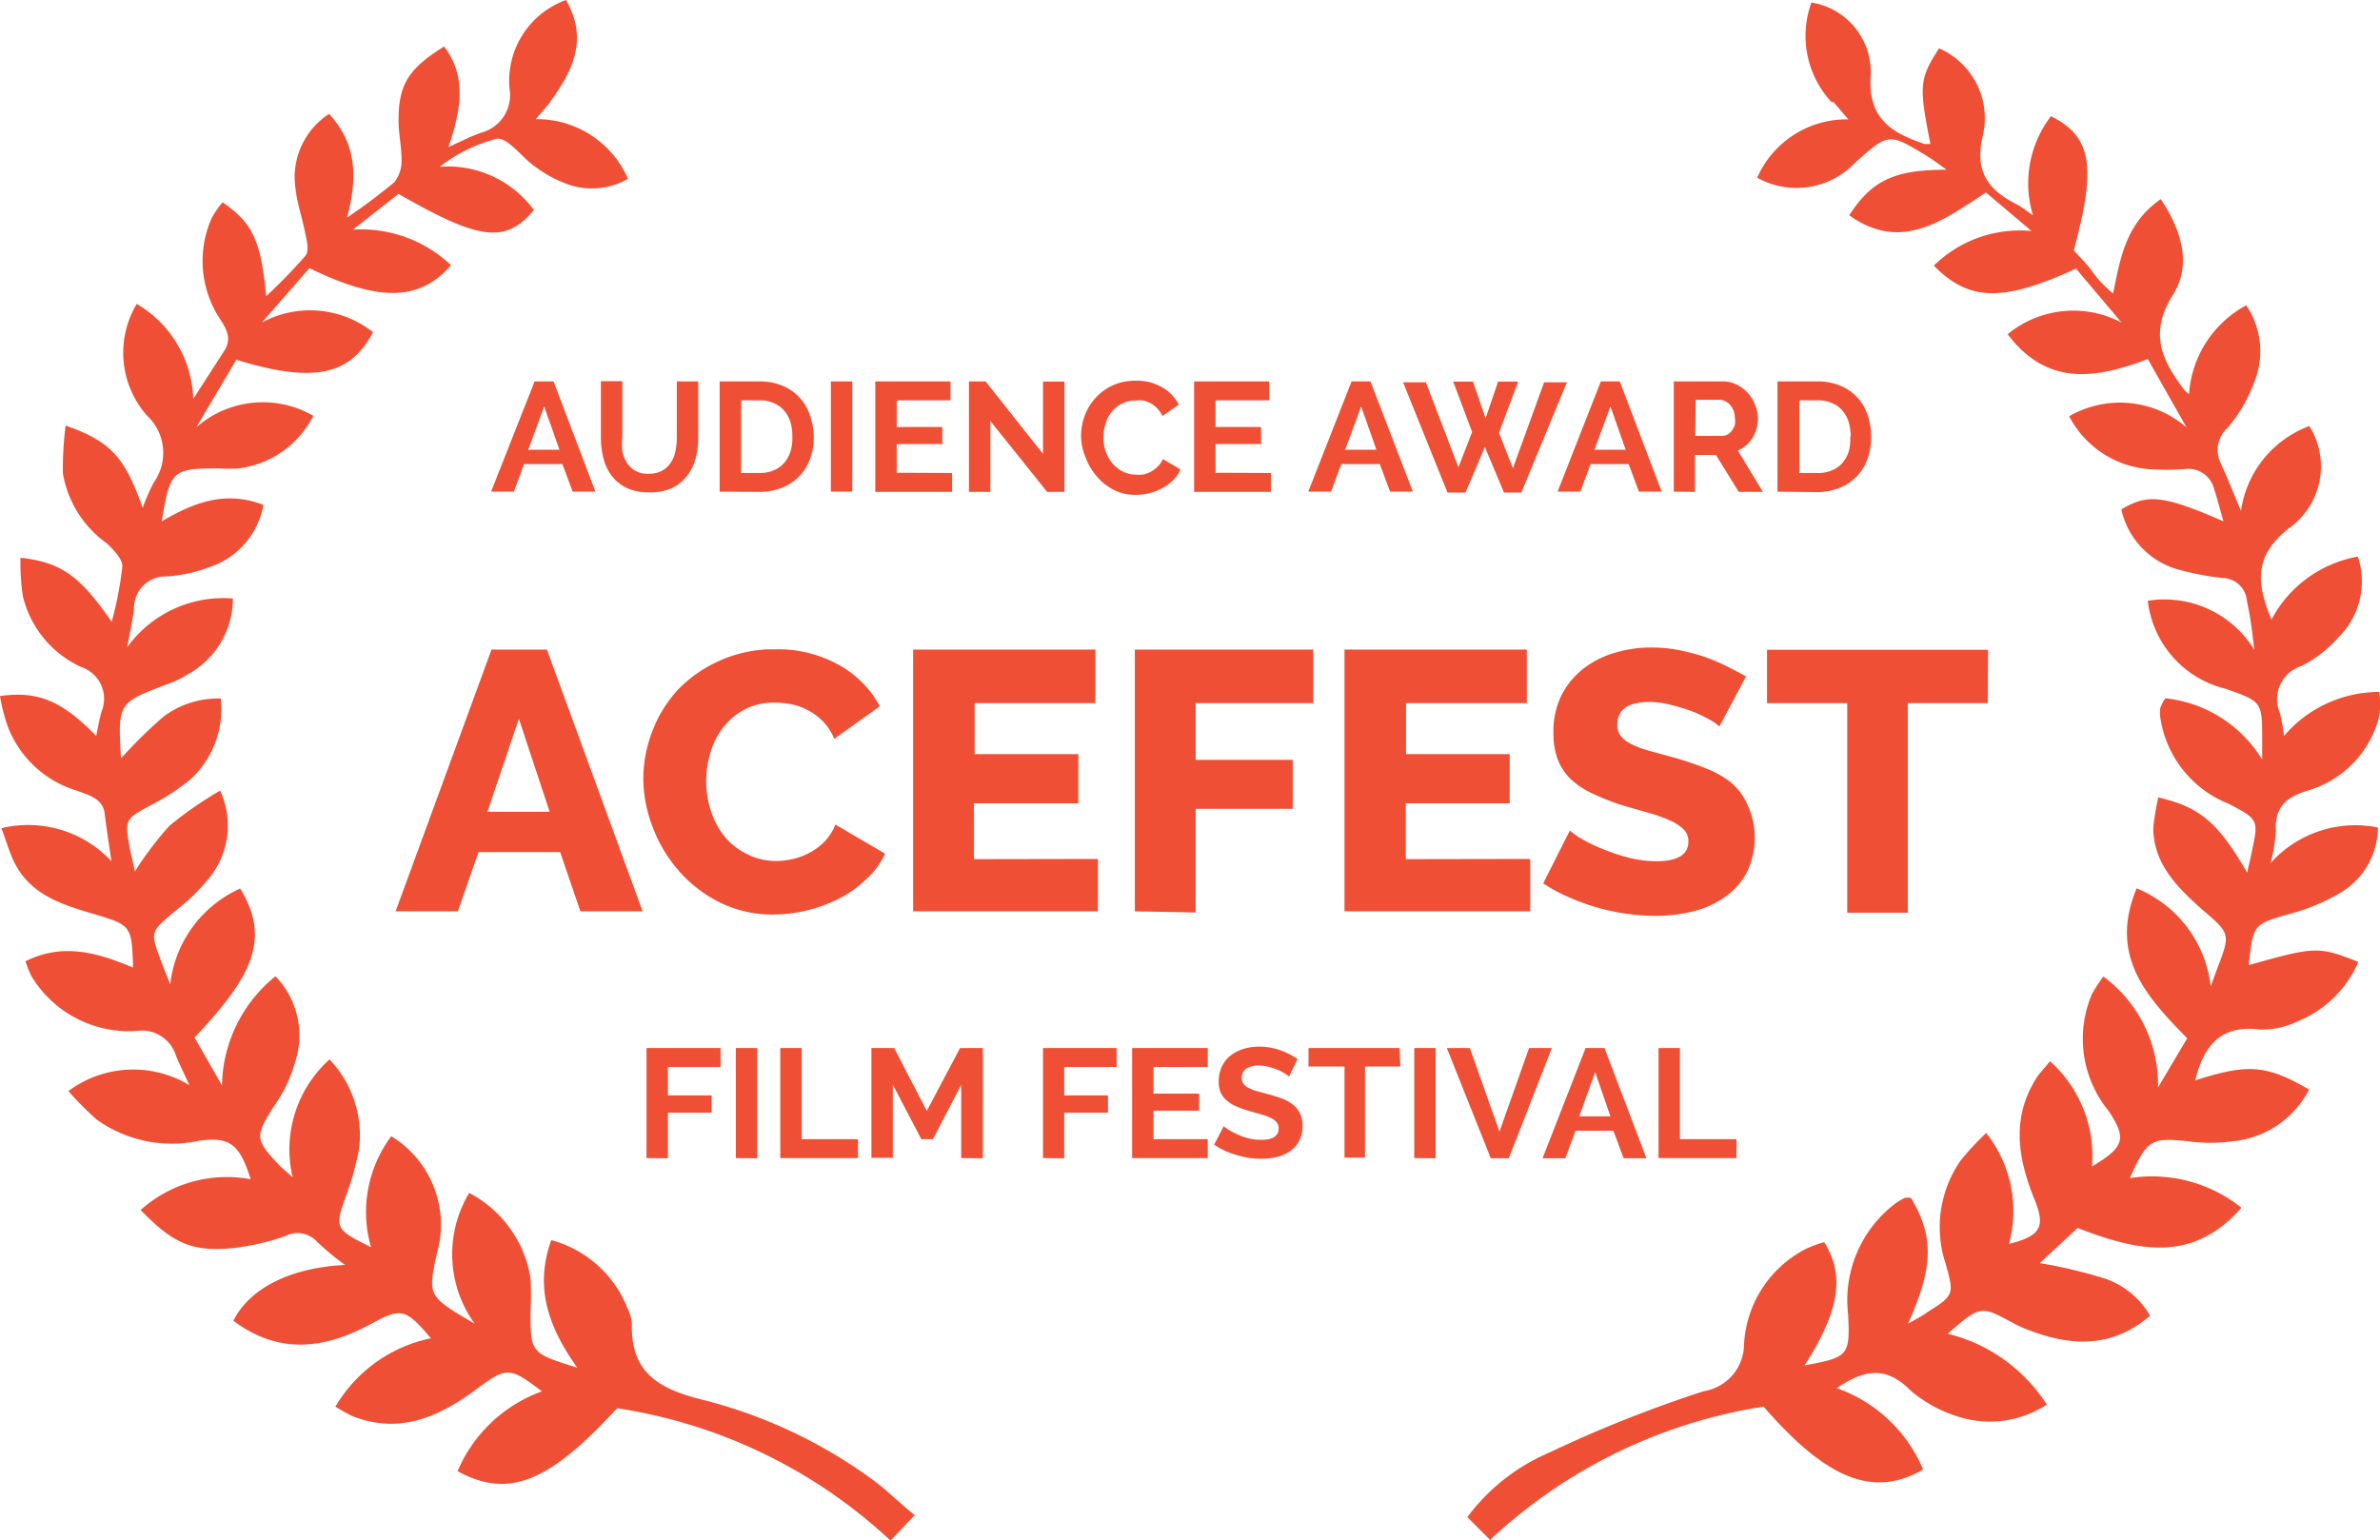 <svg xmlns="http://www.w3.org/2000/svg" viewBox="0 0 104.44 67.6"><defs><style>.cls-1{fill:#ef5035}</style></defs><title>acefest-laurel-red</title><g id="Layer_2" data-name="Layer 2"><g id="Layer_1-2" data-name="Layer 1"><g id="Layer_2-2" data-name="Layer 2"><g id="Layer_1-2-2" data-name="Layer 1-2"><path class="cls-1" d="M80.37 4.48a4.27 4.27 0 0 1-.88-4.37 3.09 3.09 0 0 1 2.6 3.21c-.13 1.9.93 2.51 2.36 3h.26c-.51-2.58-.48-2.86.38-4.2A3.35 3.35 0 0 1 87 6c-.37 1.6.32 2.39 1.56 3 .16.09.31.21.65.45A4.85 4.85 0 0 1 90 5.1c1.8.89 2 2.23 1 5.89.23.25.5.52.73.81a4.91 4.91 0 0 0 1 1.08c.32-1.62.58-3.09 2.09-4.14.92 1.37 1.36 2.89.54 4.19-1.09 1.72-.47 2.92.52 4.22l.18.15a4.79 4.79 0 0 1 2.51-3.9 3.6 3.6 0 0 1 .32 3.45 6.25 6.25 0 0 1-1.16 1.95 1.3 1.3 0 0 0-.27 1.55c.27.6.52 1.21.88 2.07a4.67 4.67 0 0 1 3-3.72 3.33 3.33 0 0 1-.9 4.49c-1.49 1.17-1.46 2.35-.76 4a5.34 5.34 0 0 1 3.79-2.76 3.45 3.45 0 0 1-.88 3.57 5.31 5.31 0 0 1-1.59 1.23 1.53 1.53 0 0 0-.95 2.07 9 9 0 0 1 .18 1 5.49 5.49 0 0 1 4.18-1.93 4.11 4.11 0 0 1 0 1.06 4.55 4.55 0 0 1-3.14 3.27c-1 .3-1.45.76-1.4 1.79a7.78 7.78 0 0 1-.23 1.39 5 5 0 0 1 4.71-1.56 3.35 3.35 0 0 1-1.69 2.89 8.61 8.61 0 0 1-2.1.88c-1.68.48-1.69.45-1.88 2.27 2.92-.82 3.06-.83 4.81-.14a4.9 4.9 0 0 1-2.64 2.6 3.61 3.61 0 0 1-1.66.37c-1.76-.23-2.49.73-2.86 2.23 2.31-.74 3.11-.69 5 .4A4.21 4.21 0 0 1 98 50.09a7.19 7.19 0 0 1-2 0c-1.6-.16-1.77-.08-2.54 1.62a6.28 6.28 0 0 1 4.9 1.3c-2.18 2.49-4.63 1.87-7.19.89l-1.66 1.54a21.38 21.38 0 0 1 2.7.63 3.63 3.63 0 0 1 2.14 1.68c-1.69 1.45-3.5 1.34-5.38.61a5.63 5.63 0 0 1-.65-.3c-1.41-.76-1.41-.77-2.85.48a7.2 7.2 0 0 1 4.35 3.11 4.55 4.55 0 0 1-3.82.55 5.9 5.9 0 0 1-2.13-1.14c-1.06-1.08-2-1-3.27-.13a6.4 6.4 0 0 1 3.79 3.57c-2.17 1.26-4.22.44-7-2.76a22.62 22.62 0 0 0-12 5.85l-1-1A8.76 8.76 0 0 1 68 63.75a56.06 56.06 0 0 1 6.77-2.69 2.09 2.09 0 0 0 1.76-2 5 5 0 0 1 2.75-4.26 5.52 5.52 0 0 1 .77-.28c.93 1.48.65 3.06-.86 5.41 1.91-.36 2-.4 1.91-2.24a5.32 5.32 0 0 1 2-4.81 2.6 2.6 0 0 1 .48-.3.74.74 0 0 1 .28 0c1 1.68 1 3-.13 5.52.35-.2.58-.32.81-.48 1.21-.77 1.22-.78.84-2.15a5.11 5.11 0 0 1 .67-4.55 11.78 11.78 0 0 1 1.11-1.19 5.52 5.52 0 0 1 1 4.87c1.4-.36 1.62-.74 1.1-2-.73-1.81-1-3.59.14-5.34.13-.19.3-.36.56-.68a5.56 5.56 0 0 1 1.84 4.62c1.42-.85 1.54-1.22.73-2.44a5 5 0 0 1-.73-5.13 7.29 7.29 0 0 1 .5-.77 5.9 5.9 0 0 1 2.4 4.87l1.28-2.16c-1.79-1.82-3.45-3.62-2.22-6.58a5.28 5.28 0 0 1 3.25 4.3l.3-.81c.57-1.5.57-1.5-.7-2.58-1.11-1-2.11-2-2.12-3.57a12.06 12.06 0 0 1 .22-1.33c1.85.43 2.63 1.11 3.9 3.3.07-.32.14-.58.19-.85.32-1.47.32-1.48-1-2.17a4.83 4.83 0 0 1-3-3.78 1.62 1.62 0 0 1 0-.43 2 2 0 0 1 .22-.42 5.66 5.66 0 0 1 4.25 2.69v-.82c0-1.73 0-1.72-1.61-2.29a4.5 4.5 0 0 1-3.41-3.86 4.62 4.62 0 0 1 4.68 2.16c-.08-.6-.11-.88-.15-1.16s-.11-.65-.18-1a1.09 1.09 0 0 0-1.06-1A12.13 12.13 0 0 1 95.6 25a3.51 3.51 0 0 1-2.51-2.64c1.16-.7 1.85-.62 4.48.52-.15-.53-.27-1-.41-1.41a1.16 1.16 0 0 0-1.3-.88 11.54 11.54 0 0 1-1.58 0 4.33 4.33 0 0 1-3.48-2.32 4.46 4.46 0 0 1 5.15.49l-1.7-3c-2.27.86-4.4 1.22-6.15-1.09a4.53 4.53 0 0 1 5-.51l-2-2.37c-3.2 1.47-4.68 1.45-6.24-.13a5.39 5.39 0 0 1 4.29-1.52l-2-1.69c-1.88 1.22-3.71 2.64-6 1 1-1.55 2-2 4.27-2-.35-.25-.61-.45-.89-.62-1.65-1-1.65-1-3.13.32a3.54 3.54 0 0 1-4.29.65 4.28 4.28 0 0 1 4-2.56l-.65-.76zm-56.21-.01l-.65.76a4.36 4.36 0 0 1 4.05 2.62 3.19 3.19 0 0 1-2.87.15 5.35 5.35 0 0 1-1.24-.71c-.57-.4-1.16-1.26-1.65-1.2a6.81 6.81 0 0 0-2.5 1.23 4.68 4.68 0 0 1 4.13 1.9c-1.24 1.47-2.37 1.35-5.94-.71l-2 1.57a5.72 5.72 0 0 1 4.3 1.56c-1.36 1.58-3.16 1.62-6.21.13l-2.08 2.38a4.46 4.46 0 0 1 4.87.43c-1 1.91-2.62 2.25-6 1.21l-1.75 2.96a4.43 4.43 0 0 1 5.13-.5 4.26 4.26 0 0 1-3.28 2.31 6.68 6.68 0 0 1-.86 0c-2.06 0-2.14.08-2.51 2.32 1.39-.81 2.77-1.37 4.46-.72a3.53 3.53 0 0 1-2.42 2.75 6.36 6.36 0 0 1-1.81.39 1.39 1.39 0 0 0-1.45 1.43c-.06.47-.16.93-.3 1.68a5.2 5.2 0 0 1 4.64-2.14 3.8 3.8 0 0 1-2 3.34 4.12 4.12 0 0 1-.91.43c-2.14.82-2.14.82-2 3.25a20.31 20.31 0 0 1 1.87-1.84 4 4 0 0 1 2.51-.79 4.21 4.21 0 0 1-1.32 3.54 9.87 9.87 0 0 1-1.67 1.1c-1.22.65-1.24.65-1 1.95.06.32.15.65.22 1a14.58 14.58 0 0 1 1.51-2 16.69 16.69 0 0 1 2.23-1.55 3.66 3.66 0 0 1-.47 3.83A8.94 8.94 0 0 1 7.67 40c-1.07.91-1.08.89-.62 2.13.11.3.23.6.42 1.07a5.25 5.25 0 0 1 3.07-4.2c1.39 2.27.45 3.93-2 6.54l1.2 2.1a6.29 6.29 0 0 1 2.35-4.79 3.74 3.74 0 0 1 .86 3.77 6.41 6.41 0 0 1-.95 1.97c-.81 1.3-.82 1.41.26 2.56.13.13.28.25.58.52a5.32 5.32 0 0 1 1.62-5.17 4.82 4.82 0 0 1 1.3 3.9 11.76 11.76 0 0 1-.57 2.07c-.51 1.43-.5 1.49 1.09 2.27a5.56 5.56 0 0 1 .89-4.87 4.55 4.55 0 0 1 2 5.15c-.4 1.87-.4 1.87 1.66 3.08a5.21 5.21 0 0 1-.24-5.74 5.14 5.14 0 0 1 2.69 3.74 12 12 0 0 1 0 1.43c0 1.86 0 1.86 2.05 2.5-1.23-1.74-1.9-3.48-1.14-5.6a5 5 0 0 1 3.35 3 1.74 1.74 0 0 1 .19.69c-.06 2.12 1.18 2.84 3.07 3.31a21.53 21.53 0 0 1 7.47 3.5c.61.44 1.16 1 1.87 1.57l-1.06 1.12a22.53 22.53 0 0 0-12-5.81c-2.95 3.22-4.76 4-7 2.76a6.37 6.37 0 0 1 3.7-3.5c-1.44-1.1-1.55-1.09-3 0-1.62 1.17-3.33 1.89-5.35 1.07a7.27 7.27 0 0 1-.71-.4 6.33 6.33 0 0 1 4.19-3c-1.13-1.33-1.3-1.35-2.67-.61-2 1.08-4 1.34-6-.16.74-1.47 2.56-2.33 4.9-2.45a12.29 12.29 0 0 1-1.21-1 1.16 1.16 0 0 0-1.4-.27 10.25 10.25 0 0 1-2.64.56c-1.57.09-2.38-.32-3.72-1.7A5.67 5.67 0 0 1 11 51.76c-.49-1.57-.94-1.87-2.27-1.69a5.65 5.65 0 0 1-4.5-.94A14.21 14.21 0 0 1 3 47.89a4.76 4.76 0 0 1 5.31-.26c-.26-.58-.45-.94-.59-1.3A1.56 1.56 0 0 0 6 45.25a5 5 0 0 1-4.6-2.37 3.83 3.83 0 0 1-.28-.69c1.67-.83 3.2-.36 4.72.28-.06-1.86-.07-1.86-1.78-2.37-1.39-.41-2.77-.85-3.46-2.31-.2-.42-.32-.86-.54-1.44a5 5 0 0 1 4.83 1.45c-.12-.81-.22-1.46-.3-2.11s-.74-.81-1.26-1a4.69 4.69 0 0 1-3-2.83A8.16 8.16 0 0 1 0 30.55c1.66-.23 2.71.2 4.22 1.75.09-.4.14-.75.24-1.08a1.47 1.47 0 0 0-.91-1.95A4.59 4.59 0 0 1 1 26.15a10 10 0 0 1-.1-1.67c1.77.2 2.6.78 4 2.81a15.42 15.42 0 0 0 .47-2.44c0-.32-.39-.72-.68-1a4.73 4.73 0 0 1-1.93-3.07 14.81 14.81 0 0 1 .12-2.1c1.95.68 2.6 1.37 3.38 3.61a9.12 9.12 0 0 1 .48-1.1 2.24 2.24 0 0 0-.29-2.95 4.17 4.17 0 0 1-.45-4.9 5 5 0 0 1 2.48 4.17l1.36-2.11c.4-.62 0-1.1-.3-1.58a4.63 4.63 0 0 1-.24-4.27 3.83 3.83 0 0 1 .47-.67c1.3.9 1.68 1.65 1.91 4.12a24.25 24.25 0 0 0 1.73-1.78c.15-.19.07-.61 0-.91-.13-.7-.38-1.39-.45-2.09A3.31 3.31 0 0 1 14.44 5c1.14 1.23 1.3 2.65.79 4.55A25.63 25.63 0 0 0 17.3 8a1.49 1.49 0 0 0 .32-1c0-.57-.13-1.14-.13-1.71 0-1.59.43-2.27 2-3.25 1 1.33.75 2.75.19 4.41.62-.27 1-.48 1.45-.63a1.7 1.7 0 0 0 1.23-1.92A3.77 3.77 0 0 1 24.84 0c1 1.75.27 3.14-.71 4.49z"/><path class="cls-1" d="M21.57 28.51H24L28.2 40h-2.73l-.89-2.6H21l-.91 2.6h-2.73zm2.55 7.12l-1.35-4.08-1.38 4.08zm4.11-1.45a5.82 5.82 0 0 1 .39-2.07 5.66 5.66 0 0 1 1.14-1.85A5.78 5.78 0 0 1 31.58 29a5.67 5.67 0 0 1 2.44-.5 5.48 5.48 0 0 1 2.82.7 4.52 4.52 0 0 1 1.77 1.8l-2 1.43a2.38 2.38 0 0 0-.5-.77 2.7 2.7 0 0 0-1.39-.75 3.8 3.8 0 0 0-.73-.07 2.75 2.75 0 0 0-1.33.31 2.92 2.92 0 0 0-.94.8 3.3 3.3 0 0 0-.55 1.1 4.47 4.47 0 0 0-.18 1.25 4.13 4.13 0 0 0 .21 1.3 3.49 3.49 0 0 0 .61 1.13 2.92 2.92 0 0 0 1 .77 2.74 2.74 0 0 0 1.26.29 3.25 3.25 0 0 0 .74-.09 3 3 0 0 0 .73-.28 2.6 2.6 0 0 0 .65-.49 2.27 2.27 0 0 0 .47-.74l2.18 1.28A3.39 3.39 0 0 1 38 38.6a4.76 4.76 0 0 1-1.18.84 6.46 6.46 0 0 1-2.88.7 5.17 5.17 0 0 1-2.31-.51 5.81 5.81 0 0 1-1.8-1.36 6.2 6.2 0 0 1-1.17-1.92 6 6 0 0 1-.43-2.17zm19.95 3.52V40h-8.11V28.51h8v2.35h-5.3v2.24h4.55v2.16h-4.58v2.45zM49.8 40V28.51h7.83v2.35h-5.16v2.49h4.26v2.15h-4.26v4.55zm17.35-2.3V40H59V28.51h8v2.35h-5.3v2.24h4.55v2.16h-4.56v2.45zm8.3-5.81a1.62 1.62 0 0 0-.32-.24 6.5 6.5 0 0 0-.73-.37 7.07 7.07 0 0 0-1-.32 3.82 3.82 0 0 0-1-.15q-1.43 0-1.43 1a.76.76 0 0 0 .15.49 1.36 1.36 0 0 0 .45.35 4.16 4.16 0 0 0 .75.29l1.06.29a13.82 13.82 0 0 1 1.49.5 4 4 0 0 1 1.13.65 2.71 2.71 0 0 1 .71 1 3.36 3.36 0 0 1 .29 1.29 3.42 3.42 0 0 1-.36 1.65 3.08 3.08 0 0 1-1 1.09 4.08 4.08 0 0 1-1.38.6 6.89 6.89 0 0 1-1.62.19 9 9 0 0 1-1.3-.1 9.42 9.42 0 0 1-1.3-.28 10.28 10.28 0 0 1-1.22-.45 6.82 6.82 0 0 1-1.1-.6l1.17-2.32a2.27 2.27 0 0 0 .42.31 6.32 6.32 0 0 0 .89.45 9 9 0 0 0 1.18.41 4.93 4.93 0 0 0 1.3.18q1.41 0 1.41-.86a.73.73 0 0 0-.21-.54 2 2 0 0 0-.58-.38 6.38 6.38 0 0 0-.88-.32l-1.11-.32a9.6 9.6 0 0 1-1.38-.53 3.64 3.64 0 0 1-1-.65 2.39 2.39 0 0 1-.57-.86 3.16 3.16 0 0 1-.19-1.14 3.63 3.63 0 0 1 .32-1.62 3.48 3.48 0 0 1 .93-1.18 4 4 0 0 1 1.42-.74 5.39 5.39 0 0 1 1.62-.24 6.22 6.22 0 0 1 1.19.11 9 9 0 0 1 1.12.29 8 8 0 0 1 1 .42q.46.23.85.45zm11.78-1.03h-3.51v9.2h-2.66v-9.2h-3.52v-2.34h9.7zM23.46 16.74h.83l1.84 4.84h-1l-.45-1.21H23l-.45 1.21h-1zm1.09 3l-.67-1.9-.7 1.9zm3.96 1.05a1.08 1.08 0 0 0 .56-.14 1.1 1.1 0 0 0 .37-.35 1.47 1.47 0 0 0 .2-.5 2.9 2.9 0 0 0 .06-.58v-2.48h.94v2.47a3.53 3.53 0 0 1-.12.93 2.14 2.14 0 0 1-.38.76 1.8 1.8 0 0 1-.65.52 2.23 2.23 0 0 1-1 .19 2.2 2.2 0 0 1-1-.2 1.84 1.84 0 0 1-.65-.53 2.13 2.13 0 0 1-.36-.77 3.63 3.63 0 0 1-.11-.91v-2.47h.94v2.47a2.92 2.92 0 0 0 0 .61 1.46 1.46 0 0 0 .2.5 1.08 1.08 0 0 0 .35.34 1.07 1.07 0 0 0 .65.14zm3.07.79v-4.84h1.76a2.63 2.63 0 0 1 1 .19 2.09 2.09 0 0 1 1.2 1.3 2.89 2.89 0 0 1 .17.93 2.84 2.84 0 0 1-.17 1 2.14 2.14 0 0 1-.48.76 2.17 2.17 0 0 1-.75.49 2.66 2.66 0 0 1-1 .18zm3.19-2.42a2.07 2.07 0 0 0-.09-.65 1.44 1.44 0 0 0-.28-.5 1.25 1.25 0 0 0-.45-.32 1.53 1.53 0 0 0-.61-.12h-.82v3.19h.82a1.48 1.48 0 0 0 .62-.12 1.26 1.26 0 0 0 .45-.32 1.51 1.51 0 0 0 .28-.51 2 2 0 0 0 .08-.65zm1.69 2.42v-4.84h.94v4.84zm5.32-.82v.83h-3.37v-4.85h3.3v.83h-2.36v1.17h2v.75h-2v1.26zm1.68-2.28v3.11h-.94v-4.85h.73l2.52 3.18v-3.17h.94v4.84h-.76zm3.98.65a2.51 2.51 0 0 1 .16-.88 2.35 2.35 0 0 1 1.22-1.33 2.32 2.32 0 0 1 1-.21A2.2 2.2 0 0 1 51 17a1.87 1.87 0 0 1 .73.76l-.72.5a1.24 1.24 0 0 0-.23-.34 1.17 1.17 0 0 0-.29-.22 1.32 1.32 0 0 0-.32-.12 1.56 1.56 0 0 0-.32 0 1.27 1.27 0 0 0-.62.14 1.36 1.36 0 0 0-.46.37 1.62 1.62 0 0 0-.26.52 2 2 0 0 0-.09.58 1.88 1.88 0 0 0 .1.62 1.62 1.62 0 0 0 .29.52 1.45 1.45 0 0 0 .45.36 1.23 1.23 0 0 0 .58.14 1.52 1.52 0 0 0 .32 0 1.27 1.27 0 0 0 .65-.36 1 1 0 0 0 .22-.32l.77.45a1.46 1.46 0 0 1-.32.48 2.12 2.12 0 0 1-.48.35 2.47 2.47 0 0 1-.58.22 2.53 2.53 0 0 1-.6.07 2.06 2.06 0 0 1-.95-.22 2.47 2.47 0 0 1-.74-.59 2.64 2.64 0 0 1-.48-.8 2.49 2.49 0 0 1-.21-.98zm8.33 1.63v.83H52.4v-4.85h3.3v.83h-2.36v1.17h2v.75h-2v1.26zm3.54-4.02h.83L62 21.58h-1l-.45-1.21h-1.69l-.45 1.21h-1zm1.09 3l-.67-1.9-.7 1.9zm3.37-2.99h.87l.55 1.61.55-1.61h.88L65.78 19l.61 1.55 1.37-3.77h1l-2 4.84H66l-.84-2-.85 2h-.79l-1.95-4.84h1L64 20.51l.6-1.55zm6.48-.01h.83l1.84 4.84h-1l-.45-1.21H69.8l-.45 1.21h-1zm1.09 3l-.67-1.9-.7 1.9zm2.11 1.84v-4.84h2.14a1.38 1.38 0 0 1 .62.14 1.6 1.6 0 0 1 .49.37 1.74 1.74 0 0 1 .32.52 1.57 1.57 0 0 1 .12.58 1.62 1.62 0 0 1-.23.86 1.35 1.35 0 0 1-.65.56l1.1 1.82H76.3l-1-1.62h-.92v1.62zm.94-2.45h1.18a.5.5 0 0 0 .24-.06.62.62 0 0 0 .19-.17.84.84 0 0 0 .13-.25 1 1 0 0 0 0-.31.87.87 0 0 0-.06-.32.82.82 0 0 0-.15-.25.67.67 0 0 0-.21-.16.55.55 0 0 0-.24-.06h-1.06zM78 21.58v-4.84h1.76a2.63 2.63 0 0 1 1 .19 2.09 2.09 0 0 1 1.2 1.3 2.89 2.89 0 0 1 .15.94 2.84 2.84 0 0 1-.17 1 2.14 2.14 0 0 1-.48.76 2.17 2.17 0 0 1-.75.49 2.66 2.66 0 0 1-1 .18zm3.21-2.42a2.07 2.07 0 0 0-.09-.65 1.44 1.44 0 0 0-.28-.5 1.25 1.25 0 0 0-.45-.32 1.53 1.53 0 0 0-.61-.12h-.82v3.19h.82a1.48 1.48 0 0 0 .62-.12 1.26 1.26 0 0 0 .45-.32 1.51 1.51 0 0 0 .28-.51 2 2 0 0 0 .06-.65zM28.37 50.83V46h3.25v.83h-2.31v1.25h1.92v.76h-1.92v2zm3.92 0V46h.94v4.84zm1.95 0V46h.94v4h2.47v.83zm7.94 0v-3.21L40.94 50h-.51l-1.25-2.39v3.21h-.94V46h1l1.43 2.76L42.13 46h1v4.84zm3.59 0V46H49v.83h-2.3v1.25h1.92v.76H46.7v2zM53 50v.83h-3.32V46H53v.83h-2.38V48h2v.75h-2V50zm3.57-2.75l-.18-.13a2.12 2.12 0 0 0-.31-.16 2.67 2.67 0 0 0-.39-.13 1.72 1.72 0 0 0-.43-.06 1 1 0 0 0-.58.14.47.47 0 0 0-.19.4.42.42 0 0 0 .07.25.62.62 0 0 0 .21.18 1.75 1.75 0 0 0 .34.14l.48.13q.35.09.65.2a1.75 1.75 0 0 1 .49.27 1.13 1.13 0 0 1 .32.39 1.3 1.3 0 0 1 .11.56 1.4 1.4 0 0 1-.15.65 1.23 1.23 0 0 1-.4.45 1.72 1.72 0 0 1-.57.25 2.87 2.87 0 0 1-.68.08 3.65 3.65 0 0 1-1.08-.16 3.32 3.32 0 0 1-1-.46l.42-.81a1.3 1.3 0 0 0 .22.16 3.33 3.33 0 0 0 .38.2 2.92 2.92 0 0 0 .48.17 2.19 2.19 0 0 0 .55.07q.78 0 .78-.5a.41.41 0 0 0-.09-.27.75.75 0 0 0-.25-.19 2.43 2.43 0 0 0-.4-.15l-.52-.15a4.43 4.43 0 0 1-.6-.21 1.58 1.58 0 0 1-.43-.27 1 1 0 0 1-.26-.35 1.22 1.22 0 0 1-.08-.48 1.5 1.5 0 0 1 .14-.65 1.32 1.32 0 0 1 .38-.48 1.72 1.72 0 0 1 .56-.29 2.33 2.33 0 0 1 .69-.1 2.68 2.68 0 0 1 .94.16 3.51 3.51 0 0 1 .75.38zm4.88-.44H59.9v4H59v-4h-1.58V46h4zm.61 4.02V46H63v4.84zM64.5 46l1.3 3.67L67.1 46h1l-1.89 4.84h-.79L63.49 46zm5.08 0h.83l1.84 4.84h-1l-.45-1.21h-1.66l-.45 1.21h-1zm1.09 3L70 47.06 69.3 49zm2.11 1.83V46h.94v4h2.48v.83z"/></g></g></g></g></svg>